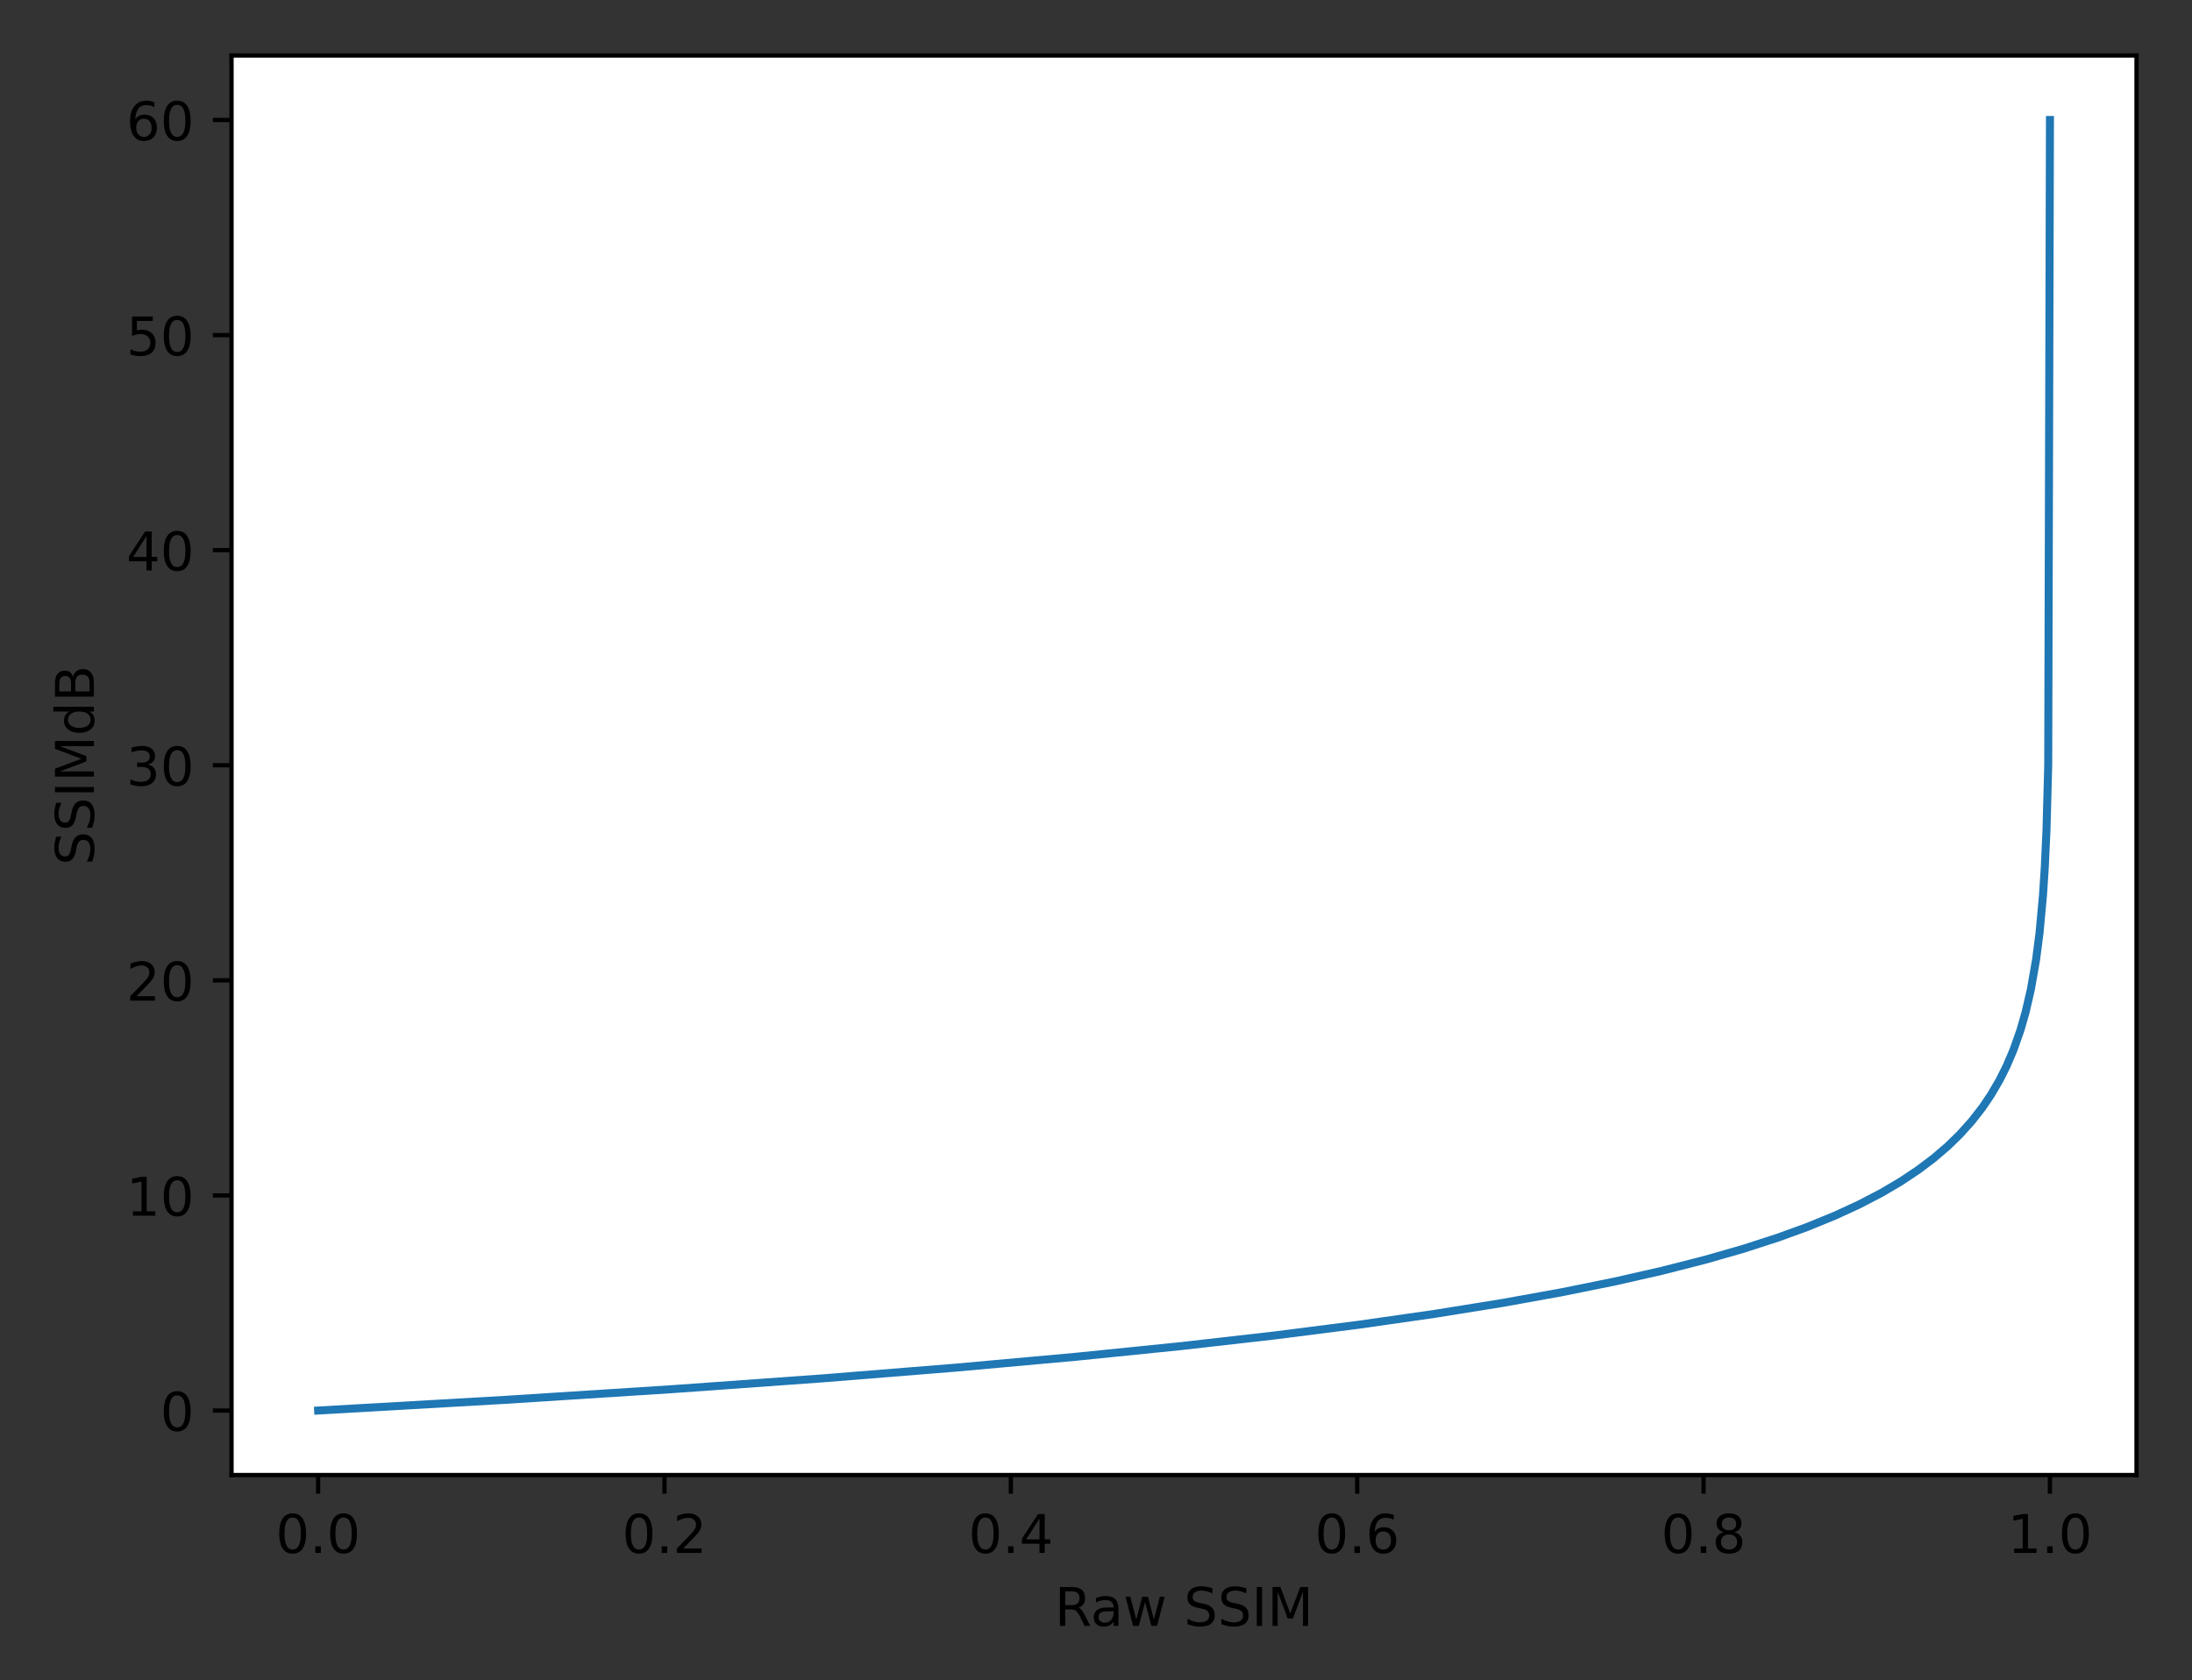 <?xml version="1.0" encoding="UTF-8" standalone="no"?>
<svg
   xmlns:dc="http://purl.org/dc/elements/1.1/"
   xmlns:cc="http://creativecommons.org/ns#"
   xmlns:rdf="http://www.w3.org/1999/02/22-rdf-syntax-ns#"
   xmlns:svg="http://www.w3.org/2000/svg"
   xmlns="http://www.w3.org/2000/svg"
   xmlns:xlink="http://www.w3.org/1999/xlink"
   xmlns:sodipodi="http://sodipodi.sourceforge.net/DTD/sodipodi-0.dtd"
   xmlns:inkscape="http://www.inkscape.org/namespaces/inkscape"
   height="314.931pt"
   version="1.1"
   viewBox="0 0 410.923 314.931"
   width="410.923pt"
   id="svg295"
   sodipodi:docname="SSIM-dB-vs-raw.svg"
   inkscape:version="1.0.1 (0767f8302a, 2020-10-17)">
  <rect x="0" y="0" width="410.923" height="314.931" fill="#333333" stroke="none"/>
  <sodipodi:namedview
     pagecolor="#ffffff"
     bordercolor="#666666"
     borderopacity="1"
     objecttolerance="10"
     gridtolerance="10"
     guidetolerance="10"
     inkscape:pageopacity="0"
     inkscape:pageshadow="2"
     inkscape:window-width="1920"
     inkscape:window-height="1163"
     id="namedview297"
     showgrid="false"
     fit-margin-top="10"
     fit-margin-bottom="10"
     fit-margin-right="10"
     fit-margin-left="10"
     inkscape:zoom="1.8880208"
     inkscape:cx="288.27083"
     inkscape:cy="188.97067"
     inkscape:window-x="0"
     inkscape:window-y="0"
     inkscape:window-maximized="1"
     inkscape:current-layer="figure_1" />
  <defs
     id="defs6">
    <style
       type="text/css"
       id="style4">*{stroke-linecap:butt;stroke-linejoin:round;}</style>
  </defs>
  <g
     id="figure_1"
     transform="translate(-14.197,-31.072)">
    <g
       id="axes_1">
      <g
         id="patch_2">
        <path
           d="M 57.6,307.584 H 414.72 V 41.472 H 57.6 Z"
           style="fill:#ffffff"
           id="path11" />
      </g>
      <g
         id="matplotlib.axis_1">
        <g
           id="xtick_1">
          <g
             id="line2d_1">
            <defs
               id="defs15">
              <path
                 d="M 0,0 V 3.5"
                 id="m9b0b6cb5fc"
                 style="stroke:#000000;stroke-width:0.8" />
            </defs>
            <g
               id="g19">
              <use
                 style="stroke:#000000;stroke-width:0.8"
                 x="73.833"
                 xlink:href="#m9b0b6cb5fc"
                 y="307.584"
                 id="use17"
                 width="100%"
                 height="100%" />
            </g>
          </g>
          <g
             id="text_1">
            <!-- 0.0 -->
            <g
               transform="matrix(0.1,0,0,-0.1,65.881,322.182)"
               id="g32">
              <defs
                 id="defs24">
                <path
                   d="m 31.781,66.406 q -7.609,0 -11.453,-7.5 Q 16.5,51.422 16.5,36.375 q 0,-14.984 3.828,-22.484 3.844,-7.5 11.453,-7.5 7.672,0 11.5,7.5 3.844,7.5 3.844,22.484 0,15.047 -3.844,22.531 -3.828,7.5 -11.5,7.5 z m 0,7.812 q 12.266,0 18.734,-9.703 6.469,-9.688 6.469,-28.141 0,-18.406 -6.469,-28.109 -6.469,-9.688 -18.734,-9.688 -12.25,0 -18.719,9.688 Q 6.594,17.969 6.594,36.375 q 0,18.453 6.469,28.141 6.469,9.703 18.719,9.703 z"
                   id="DejaVuSans-48" />
                <path
                   d="M 10.688,12.406 H 21 V 0 H 10.688 Z"
                   id="DejaVuSans-46" />
              </defs>
              <use
                 xlink:href="#DejaVuSans-48"
                 id="use26"
                 x="0"
                 y="0"
                 width="100%"
                 height="100%" />
              <use
                 x="63.623"
                 xlink:href="#DejaVuSans-46"
                 id="use28"
                 y="0"
                 width="100%"
                 height="100%" />
              <use
                 x="95.41"
                 xlink:href="#DejaVuSans-48"
                 id="use30"
                 y="0"
                 width="100%"
                 height="100%" />
            </g>
          </g>
        </g>
        <g
           id="xtick_2">
          <g
             id="line2d_2">
            <g
               id="g38">
              <use
                 style="stroke:#000000;stroke-width:0.8"
                 x="138.764"
                 xlink:href="#m9b0b6cb5fc"
                 y="307.584"
                 id="use36"
                 width="100%"
                 height="100%" />
            </g>
          </g>
          <g
             id="text_2">
            <!-- 0.2 -->
            <g
               transform="matrix(0.1,0,0,-0.1,130.812,322.182)"
               id="g50">
              <defs
                 id="defs42">
                <path
                   d="M 19.188,8.297 H 53.609 V 0 H 7.328 v 8.297 q 5.609,5.812 15.297,15.594 9.703,9.797 12.188,12.641 4.734,5.312 6.609,9 1.891,3.688 1.891,7.25 0,5.812 -4.078,9.469 -4.078,3.672 -10.625,3.672 -4.641,0 -9.797,-1.609 -5.141,-1.609 -11,-4.891 v 9.969 Q 13.766,71.781 18.938,73 q 5.188,1.219 9.484,1.219 11.328,0 18.062,-5.672 6.734,-5.656 6.734,-15.125 0,-4.5 -1.688,-8.531 Q 49.859,40.875 45.406,35.406 44.188,33.984 37.641,27.219 31.109,20.453 19.188,8.297 Z"
                   id="DejaVuSans-50" />
              </defs>
              <use
                 xlink:href="#DejaVuSans-48"
                 id="use44"
                 x="0"
                 y="0"
                 width="100%"
                 height="100%" />
              <use
                 x="63.623"
                 xlink:href="#DejaVuSans-46"
                 id="use46"
                 y="0"
                 width="100%"
                 height="100%" />
              <use
                 x="95.41"
                 xlink:href="#DejaVuSans-50"
                 id="use48"
                 y="0"
                 width="100%"
                 height="100%" />
            </g>
          </g>
        </g>
        <g
           id="xtick_3">
          <g
             id="line2d_3">
            <g
               id="g56">
              <use
                 style="stroke:#000000;stroke-width:0.8"
                 x="203.695"
                 xlink:href="#m9b0b6cb5fc"
                 y="307.584"
                 id="use54"
                 width="100%"
                 height="100%" />
            </g>
          </g>
          <g
             id="text_3">
            <!-- 0.4 -->
            <g
               transform="matrix(0.1,0,0,-0.1,195.743,322.182)"
               id="g68">
              <defs
                 id="defs60">
                <path
                   d="M 37.797,64.312 12.891,25.391 h 24.906 z m -2.594,8.594 h 12.406 V 25.391 h 10.406 V 17.188 H 47.609 V 0 h -9.812 V 17.188 H 4.891 v 9.516 z"
                   id="DejaVuSans-52" />
              </defs>
              <use
                 xlink:href="#DejaVuSans-48"
                 id="use62"
                 x="0"
                 y="0"
                 width="100%"
                 height="100%" />
              <use
                 x="63.623"
                 xlink:href="#DejaVuSans-46"
                 id="use64"
                 y="0"
                 width="100%"
                 height="100%" />
              <use
                 x="95.41"
                 xlink:href="#DejaVuSans-52"
                 id="use66"
                 y="0"
                 width="100%"
                 height="100%" />
            </g>
          </g>
        </g>
        <g
           id="xtick_4">
          <g
             id="line2d_4">
            <g
               id="g74">
              <use
                 style="stroke:#000000;stroke-width:0.8"
                 x="268.625"
                 xlink:href="#m9b0b6cb5fc"
                 y="307.584"
                 id="use72"
                 width="100%"
                 height="100%" />
            </g>
          </g>
          <g
             id="text_4">
            <!-- 0.6 -->
            <g
               transform="matrix(0.1,0,0,-0.1,260.674,322.182)"
               id="g86">
              <defs
                 id="defs78">
                <path
                   d="m 33.016,40.375 q -6.641,0 -10.531,-4.547 -3.875,-4.531 -3.875,-12.438 0,-7.859 3.875,-12.438 3.891,-4.562 10.531,-4.562 6.641,0 10.516,4.562 3.875,4.578 3.875,12.438 0,7.906 -3.875,12.438 Q 39.656,40.375 33.016,40.375 Z M 52.594,71.297 V 62.312 q -3.719,1.75 -7.5,2.672 -3.781,0.938 -7.5,0.938 -9.766,0 -14.922,-6.594 -5.141,-6.594 -5.875,-19.922 2.875,4.25 7.219,6.516 4.359,2.266 9.578,2.266 10.984,0 17.359,-6.672 6.375,-6.656 6.375,-18.125 0,-11.234 -6.641,-18.031 -6.641,-6.781 -17.672,-6.781 -12.656,0 -19.344,9.688 -6.688,9.703 -6.688,28.109 0,17.281 8.203,27.562 8.203,10.281 22.016,10.281 3.719,0 7.5,-0.734 3.781,-0.734 7.891,-2.188 z"
                   id="DejaVuSans-54" />
              </defs>
              <use
                 xlink:href="#DejaVuSans-48"
                 id="use80"
                 x="0"
                 y="0"
                 width="100%"
                 height="100%" />
              <use
                 x="63.623"
                 xlink:href="#DejaVuSans-46"
                 id="use82"
                 y="0"
                 width="100%"
                 height="100%" />
              <use
                 x="95.41"
                 xlink:href="#DejaVuSans-54"
                 id="use84"
                 y="0"
                 width="100%"
                 height="100%" />
            </g>
          </g>
        </g>
        <g
           id="xtick_5">
          <g
             id="line2d_5">
            <g
               id="g92">
              <use
                 style="stroke:#000000;stroke-width:0.8"
                 x="333.556"
                 xlink:href="#m9b0b6cb5fc"
                 y="307.584"
                 id="use90"
                 width="100%"
                 height="100%" />
            </g>
          </g>
          <g
             id="text_5">
            <!-- 0.8 -->
            <g
               transform="matrix(0.1,0,0,-0.1,325.605,322.182)"
               id="g104">
              <defs
                 id="defs96">
                <path
                   d="m 31.781,34.625 q -7.031,0 -11.062,-3.766 -4.016,-3.766 -4.016,-10.344 0,-6.594 4.016,-10.359 4.031,-3.766 11.062,-3.766 7.031,0 11.078,3.781 4.062,3.797 4.062,10.344 0,6.578 -4.031,10.344 Q 38.875,34.625 31.781,34.625 Z m -9.859,4.188 Q 15.578,40.375 12.031,44.719 8.5,49.078 8.5,55.328 q 0,8.734 6.219,13.812 6.234,5.078 17.062,5.078 10.891,0 17.094,-5.078 6.203,-5.078 6.203,-13.812 0,-6.25 -3.547,-10.609 Q 48,40.375 41.703,38.812 q 7.125,-1.656 11.094,-6.5 3.984,-4.828 3.984,-11.797 0,-10.609 -6.469,-16.281 -6.469,-5.656 -18.531,-5.656 -12.047,0 -18.531,5.656 -6.469,5.672 -6.469,16.281 0,6.969 4,11.797 4.016,4.844 11.141,6.5 z M 18.312,54.391 q 0,-5.656 3.531,-8.828 3.547,-3.172 9.938,-3.172 6.359,0 9.938,3.172 3.594,3.172 3.594,8.828 0,5.672 -3.594,8.844 -3.578,3.172 -9.938,3.172 -6.391,0 -9.938,-3.172 Q 18.312,60.062 18.312,54.391 Z"
                   id="DejaVuSans-56" />
              </defs>
              <use
                 xlink:href="#DejaVuSans-48"
                 id="use98"
                 x="0"
                 y="0"
                 width="100%"
                 height="100%" />
              <use
                 x="63.623"
                 xlink:href="#DejaVuSans-46"
                 id="use100"
                 y="0"
                 width="100%"
                 height="100%" />
              <use
                 x="95.41"
                 xlink:href="#DejaVuSans-56"
                 id="use102"
                 y="0"
                 width="100%"
                 height="100%" />
            </g>
          </g>
        </g>
        <g
           id="xtick_6">
          <g
             id="line2d_6">
            <g
               id="g110">
              <use
                 style="stroke:#000000;stroke-width:0.8"
                 x="398.487"
                 xlink:href="#m9b0b6cb5fc"
                 y="307.584"
                 id="use108"
                 width="100%"
                 height="100%" />
            </g>
          </g>
          <g
             id="text_6">
            <!-- 1.0 -->
            <g
               transform="matrix(0.1,0,0,-0.1,390.536,322.182)"
               id="g122">
              <defs
                 id="defs114">
                <path
                   d="m 12.406,8.297 h 16.109 v 55.625 L 10.984,60.406 v 8.984 l 17.438,3.516 H 38.281 V 8.297 H 54.391 V 0 H 12.406 Z"
                   id="DejaVuSans-49" />
              </defs>
              <use
                 xlink:href="#DejaVuSans-49"
                 id="use116"
                 x="0"
                 y="0"
                 width="100%"
                 height="100%" />
              <use
                 x="63.623"
                 xlink:href="#DejaVuSans-46"
                 id="use118"
                 y="0"
                 width="100%"
                 height="100%" />
              <use
                 x="95.41"
                 xlink:href="#DejaVuSans-48"
                 id="use120"
                 y="0"
                 width="100%"
                 height="100%" />
            </g>
          </g>
        </g>
        <g
           id="text_7">
          <!-- Raw SSIM -->
          <g
             transform="matrix(0.1,0,0,-0.1,211.919,335.861)"
             id="g151">
            <defs
               id="defs133">
              <path
                 d="m 44.391,34.188 q 3.172,-1.078 6.172,-4.594 3,-3.516 6.031,-9.672 L 66.609,0 H 56 l -9.312,18.703 q -3.625,7.328 -7.016,9.719 -3.391,2.391 -9.25,2.391 h -10.75 V 0 H 9.812 v 72.906 h 22.266 q 12.5,0 18.656,-5.234 6.156,-5.219 6.156,-15.766 0,-6.891 -3.203,-11.438 -3.203,-4.531 -9.297,-6.281 z m -24.719,30.609 v -25.875 h 12.406 q 7.125,0 10.766,3.297 3.641,3.297 3.641,9.688 0,6.391 -3.641,9.641 -3.641,3.25 -10.766,3.25 z"
                 id="DejaVuSans-82" />
              <path
                 d="m 34.281,27.484 q -10.891,0 -15.094,-2.484 -4.203,-2.484 -4.203,-8.5 0,-4.781 3.156,-7.594 3.156,-2.797 8.562,-2.797 7.484,0 12,5.297 4.516,5.297 4.516,14.078 v 2 z m 17.922,3.719 V 0 H 43.219 v 8.297 q -3.078,-4.969 -7.672,-7.344 -4.594,-2.375 -11.234,-2.375 -8.391,0 -13.359,4.719 Q 6,8.016 6,15.922 q 0,9.219 6.172,13.906 6.188,4.688 18.438,4.688 H 43.219 v 0.891 q 0,6.203 -4.078,9.594 -4.078,3.391 -11.453,3.391 -4.688,0 -9.141,-1.125 -4.438,-1.125 -8.531,-3.375 v 8.312 q 4.922,1.906 9.562,2.844 Q 24.219,56 28.609,56 q 11.875,0 17.734,-6.156 5.859,-6.141 5.859,-18.641 z"
                 id="DejaVuSans-97" />
              <path
                 d="M 4.203,54.688 H 13.188 L 24.422,12.016 35.594,54.688 H 46.188 L 57.422,12.016 68.609,54.688 H 77.594 L 63.281,0 H 52.688 L 40.922,44.828 29.109,0 H 18.5 Z"
                 id="DejaVuSans-119" />
              <path
                 id="DejaVuSans-32"
                 d="" />
              <path
                 d="m 53.516,70.516 v -9.625 q -5.609,2.688 -10.594,4 -4.984,1.328 -9.625,1.328 -8.047,0 -12.422,-3.125 -4.375,-3.125 -4.375,-8.891 0,-4.844 2.906,-7.312 2.906,-2.453 11.016,-3.969 L 36.375,41.703 Q 47.406,39.594 52.656,34.297 57.906,29 57.906,20.125 q 0,-10.609 -7.109,-16.078 -7.094,-5.469 -20.812,-5.469 -5.172,0 -11.016,1.172 Q 13.141,0.922 6.891,3.219 V 13.375 q 6,-3.359 11.766,-5.078 5.766,-1.703 11.328,-1.703 8.438,0 13.031,3.312 4.594,3.328 4.594,9.484 0,5.359 -3.297,8.391 Q 41.016,30.812 33.5,32.328 L 27.484,33.5 q -11.031,2.188 -15.969,6.875 -4.922,4.688 -4.922,13.047 0,9.672 6.812,15.234 6.812,5.562 18.766,5.562 5.141,0 10.453,-0.938 5.328,-0.922 10.891,-2.766 z"
                 id="DejaVuSans-83" />
              <path
                 d="m 9.812,72.906 h 9.859 V 0 H 9.812 Z"
                 id="DejaVuSans-73" />
              <path
                 d="M 9.812,72.906 H 24.516 L 43.109,23.297 61.812,72.906 H 76.516 V 0 h -9.625 v 64.016 l -18.797,-50 H 38.188 l -18.797,50 V 0 H 9.812 Z"
                 id="DejaVuSans-77" />
            </defs>
            <use
               xlink:href="#DejaVuSans-82"
               id="use135"
               x="0"
               y="0"
               width="100%"
               height="100%" />
            <use
               x="67.232"
               xlink:href="#DejaVuSans-97"
               id="use137"
               y="0"
               width="100%"
               height="100%" />
            <use
               x="128.512"
               xlink:href="#DejaVuSans-119"
               id="use139"
               y="0"
               width="100%"
               height="100%" />
            <use
               x="210.299"
               xlink:href="#DejaVuSans-32"
               id="use141"
               y="0"
               width="100%"
               height="100%" />
            <use
               x="242.086"
               xlink:href="#DejaVuSans-83"
               id="use143"
               y="0"
               width="100%"
               height="100%" />
            <use
               x="305.562"
               xlink:href="#DejaVuSans-83"
               id="use145"
               y="0"
               width="100%"
               height="100%" />
            <use
               x="369.039"
               xlink:href="#DejaVuSans-73"
               id="use147"
               y="0"
               width="100%"
               height="100%" />
            <use
               x="398.531"
               xlink:href="#DejaVuSans-77"
               id="use149"
               y="0"
               width="100%"
               height="100%" />
          </g>
        </g>
      </g>
      <g
         id="matplotlib.axis_2">
        <g
           id="ytick_1">
          <g
             id="line2d_7">
            <defs
               id="defs156">
              <path
                 d="M 0,0 H -3.5"
                 id="mfd8e540421"
                 style="stroke:#000000;stroke-width:0.8" />
            </defs>
            <g
               id="g160">
              <use
                 style="stroke:#000000;stroke-width:0.8"
                 x="57.6"
                 xlink:href="#mfd8e540421"
                 y="295.488"
                 id="use158"
                 width="100%"
                 height="100%" />
            </g>
          </g>
          <g
             id="text_8">
            <!-- 0 -->
            <g
               transform="matrix(0.1,0,0,-0.1,44.237,299.287)"
               id="g165">
              <use
                 xlink:href="#DejaVuSans-48"
                 id="use163"
                 x="0"
                 y="0"
                 width="100%"
                 height="100%" />
            </g>
          </g>
        </g>
        <g
           id="ytick_2">
          <g
             id="line2d_8">
            <g
               id="g171">
              <use
                 style="stroke:#000000;stroke-width:0.8"
                 x="57.6"
                 xlink:href="#mfd8e540421"
                 y="255.168"
                 id="use169"
                 width="100%"
                 height="100%" />
            </g>
          </g>
          <g
             id="text_9">
            <!-- 10 -->
            <g
               transform="matrix(0.1,0,0,-0.1,37.875,258.967)"
               id="g178">
              <use
                 xlink:href="#DejaVuSans-49"
                 id="use174"
                 x="0"
                 y="0"
                 width="100%"
                 height="100%" />
              <use
                 x="63.623"
                 xlink:href="#DejaVuSans-48"
                 id="use176"
                 y="0"
                 width="100%"
                 height="100%" />
            </g>
          </g>
        </g>
        <g
           id="ytick_3">
          <g
             id="line2d_9">
            <g
               id="g184">
              <use
                 style="stroke:#000000;stroke-width:0.8"
                 x="57.6"
                 xlink:href="#mfd8e540421"
                 y="214.848"
                 id="use182"
                 width="100%"
                 height="100%" />
            </g>
          </g>
          <g
             id="text_10">
            <!-- 20 -->
            <g
               transform="matrix(0.1,0,0,-0.1,37.875,218.647)"
               id="g191">
              <use
                 xlink:href="#DejaVuSans-50"
                 id="use187"
                 x="0"
                 y="0"
                 width="100%"
                 height="100%" />
              <use
                 x="63.623"
                 xlink:href="#DejaVuSans-48"
                 id="use189"
                 y="0"
                 width="100%"
                 height="100%" />
            </g>
          </g>
        </g>
        <g
           id="ytick_4">
          <g
             id="line2d_10">
            <g
               id="g197">
              <use
                 style="stroke:#000000;stroke-width:0.8"
                 x="57.6"
                 xlink:href="#mfd8e540421"
                 y="174.528"
                 id="use195"
                 width="100%"
                 height="100%" />
            </g>
          </g>
          <g
             id="text_11">
            <!-- 30 -->
            <g
               transform="matrix(0.1,0,0,-0.1,37.875,178.327)"
               id="g207">
              <defs
                 id="defs201">
                <path
                   d="M 40.578,39.312 Q 47.656,37.797 51.625,33 q 3.984,-4.781 3.984,-11.812 0,-10.781 -7.422,-16.703 -7.422,-5.906 -21.094,-5.906 -4.578,0 -9.438,0.906 -4.859,0.906 -10.031,2.719 v 9.516 q 4.094,-2.391 8.969,-3.609 4.891,-1.219 10.219,-1.219 9.266,0 14.125,3.656 4.859,3.656 4.859,10.641 0,6.453 -4.516,10.078 -4.516,3.641 -12.562,3.641 h -8.5 v 8.109 h 8.891 q 7.266,0 11.125,2.906 3.859,2.906 3.859,8.375 0,5.609 -3.984,8.609 -3.969,3.016 -11.391,3.016 -4.062,0 -8.703,-0.891 Q 15.375,64.156 9.812,62.312 v 8.781 q 5.625,1.562 10.531,2.344 4.906,0.781 9.25,0.781 11.234,0 17.766,-5.109 6.547,-5.094 6.547,-13.781 0,-6.062 -3.469,-10.234 -3.469,-4.172 -9.859,-5.781 z"
                   id="DejaVuSans-51" />
              </defs>
              <use
                 xlink:href="#DejaVuSans-51"
                 id="use203"
                 x="0"
                 y="0"
                 width="100%"
                 height="100%" />
              <use
                 x="63.623"
                 xlink:href="#DejaVuSans-48"
                 id="use205"
                 y="0"
                 width="100%"
                 height="100%" />
            </g>
          </g>
        </g>
        <g
           id="ytick_5">
          <g
             id="line2d_11">
            <g
               id="g213">
              <use
                 style="stroke:#000000;stroke-width:0.8"
                 x="57.6"
                 xlink:href="#mfd8e540421"
                 y="134.208"
                 id="use211"
                 width="100%"
                 height="100%" />
            </g>
          </g>
          <g
             id="text_12">
            <!-- 40 -->
            <g
               transform="matrix(0.1,0,0,-0.1,37.875,138.007)"
               id="g220">
              <use
                 xlink:href="#DejaVuSans-52"
                 id="use216"
                 x="0"
                 y="0"
                 width="100%"
                 height="100%" />
              <use
                 x="63.623"
                 xlink:href="#DejaVuSans-48"
                 id="use218"
                 y="0"
                 width="100%"
                 height="100%" />
            </g>
          </g>
        </g>
        <g
           id="ytick_6">
          <g
             id="line2d_12">
            <g
               id="g226">
              <use
                 style="stroke:#000000;stroke-width:0.8"
                 x="57.6"
                 xlink:href="#mfd8e540421"
                 y="93.888"
                 id="use224"
                 width="100%"
                 height="100%" />
            </g>
          </g>
          <g
             id="text_13">
            <!-- 50 -->
            <g
               transform="matrix(0.1,0,0,-0.1,37.875,97.687)"
               id="g236">
              <defs
                 id="defs230">
                <path
                   d="m 10.797,72.906 h 38.719 v -8.312 h -29.688 V 46.734 q 2.141,0.734 4.281,1.094 2.156,0.359 4.312,0.359 Q 40.625,48.188 47.75,41.5 54.891,34.812 54.891,23.391 54.891,11.625 47.562,5.094 40.234,-1.422 26.906,-1.422 q -4.594,0 -9.359,0.781 -4.75,0.781 -9.828,2.344 V 11.625 q 4.391,-2.391 9.078,-3.562 4.688,-1.172 9.906,-1.172 8.453,0 13.375,4.438 4.938,4.438 4.938,12.062 0,7.609 -4.938,12.047 -4.922,4.453 -13.375,4.453 -3.953,0 -7.891,-0.875 -3.922,-0.875 -8.016,-2.734 z"
                   id="DejaVuSans-53" />
              </defs>
              <use
                 xlink:href="#DejaVuSans-53"
                 id="use232"
                 x="0"
                 y="0"
                 width="100%"
                 height="100%" />
              <use
                 x="63.623"
                 xlink:href="#DejaVuSans-48"
                 id="use234"
                 y="0"
                 width="100%"
                 height="100%" />
            </g>
          </g>
        </g>
        <g
           id="ytick_7">
          <g
             id="line2d_13">
            <g
               id="g242">
              <use
                 style="stroke:#000000;stroke-width:0.8"
                 x="57.6"
                 xlink:href="#mfd8e540421"
                 y="53.568"
                 id="use240"
                 width="100%"
                 height="100%" />
            </g>
          </g>
          <g
             id="text_14">
            <!-- 60 -->
            <g
               transform="matrix(0.1,0,0,-0.1,37.875,57.367)"
               id="g249">
              <use
                 xlink:href="#DejaVuSans-54"
                 id="use245"
                 x="0"
                 y="0"
                 width="100%"
                 height="100%" />
              <use
                 x="63.623"
                 xlink:href="#DejaVuSans-48"
                 id="use247"
                 y="0"
                 width="100%"
                 height="100%" />
            </g>
          </g>
        </g>
        <g
           id="text_15">
          <!-- SSIMdB -->
          <g
             transform="matrix(0,-0.1,-0.1,0,31.795,193.27)"
             id="g269">
            <defs
               id="defs255">
              <path
                 d="m 45.406,46.391 v 29.594 h 8.984 V 0 H 45.406 v 8.203 q -2.828,-4.875 -7.156,-7.25 -4.312,-2.375 -10.375,-2.375 -9.906,0 -16.141,7.906 -6.219,7.922 -6.219,20.812 0,12.891 6.219,20.797 Q 17.969,56 27.875,56 q 6.062,0 10.375,-2.375 4.328,-2.359 7.156,-7.234 z M 14.797,27.297 q 0,-9.906 4.078,-15.547 4.078,-5.641 11.203,-5.641 7.125,0 11.219,5.641 4.109,5.641 4.109,15.547 0,9.906 -4.109,15.547 -4.094,5.641 -11.219,5.641 -7.125,0 -11.203,-5.641 -4.078,-5.641 -4.078,-15.547 z"
                 id="DejaVuSans-100" />
              <path
                 d="M 19.672,34.812 V 8.109 H 35.5 q 7.953,0 11.781,3.297 3.844,3.297 3.844,10.078 0,6.844 -3.844,10.078 -3.828,3.25 -11.781,3.25 z m 0,29.984 V 42.828 H 34.281 q 7.219,0 10.75,2.703 3.547,2.719 3.547,8.281 0,5.516 -3.547,8.25 -3.531,2.734 -10.75,2.734 z M 9.812,72.906 h 25.203 q 11.281,0 17.375,-4.688 Q 58.5,63.531 58.5,54.891 58.5,48.188 55.375,44.234 52.25,40.281 46.188,39.312 53.469,37.75 57.5,32.781 q 4.031,-4.953 4.031,-12.375 0,-9.766 -6.641,-15.094 Q 48.25,0 35.984,0 H 9.812 Z"
                 id="DejaVuSans-66" />
            </defs>
            <use
               xlink:href="#DejaVuSans-83"
               id="use257"
               x="0"
               y="0"
               width="100%"
               height="100%" />
            <use
               x="63.477"
               xlink:href="#DejaVuSans-83"
               id="use259"
               y="0"
               width="100%"
               height="100%" />
            <use
               x="126.953"
               xlink:href="#DejaVuSans-73"
               id="use261"
               y="0"
               width="100%"
               height="100%" />
            <use
               x="156.445"
               xlink:href="#DejaVuSans-77"
               id="use263"
               y="0"
               width="100%"
               height="100%" />
            <use
               x="242.725"
               xlink:href="#DejaVuSans-100"
               id="use265"
               y="0"
               width="100%"
               height="100%" />
            <use
               x="306.201"
               xlink:href="#DejaVuSans-66"
               id="use267"
               y="0"
               width="100%"
               height="100%" />
          </g>
        </g>
      </g>
      <g
         id="line2d_14">
        <path
           clip-path="url(#p6319d805ea)"
           d="m 73.833,295.488 35.098,-2.003 31.523,-2.018 27.948,-2.007 25.023,-2.016 22.424,-2.028 19.824,-2.012 17.549,-1.997 15.924,-2.033 13.974,-2.002 12.674,-2.038 11.049,-1.993 10.074,-2.039 8.774,-1.993 8.124,-2.072 7.15,-2.051 6.5,-2.1 5.525,-2.007 5.2,-2.125 4.55,-2.098 4.225,-2.202 3.575,-2.108 3.25,-2.165 2.925,-2.207 2.6,-2.227 2.275,-2.212 2.275,-2.532 1.95,-2.506 1.625,-2.402 1.625,-2.785 1.3,-2.599 1.3,-3.053 1.3,-3.7 0.975,-3.4 0.975,-4.223 0.975,-5.576 0.65,-5.038 0.65,-7.1 0.325,-5.038 0.325,-7.1 0.325,-12.138 0.325,-120.978 v 0"
           style="fill:none;stroke:#1f77b4;stroke-width:1.5;stroke-linecap:square"
           id="path273" />
      </g>
      <g
         id="patch_3">
        <path
           d="M 57.6,307.584 V 41.472"
           style="fill:none;stroke:#000000;stroke-width:0.8;stroke-linecap:square;stroke-linejoin:miter"
           id="path276" />
      </g>
      <g
         id="patch_4">
        <path
           d="M 414.72,307.584 V 41.472"
           style="fill:none;stroke:#000000;stroke-width:0.8;stroke-linecap:square;stroke-linejoin:miter"
           id="path279" />
      </g>
      <g
         id="patch_5">
        <path
           d="M 57.6,307.584 H 414.72"
           style="fill:none;stroke:#000000;stroke-width:0.8;stroke-linecap:square;stroke-linejoin:miter"
           id="path282" />
      </g>
      <g
         id="patch_6">
        <path
           d="M 57.6,41.472 H 414.72"
           style="fill:none;stroke:#000000;stroke-width:0.8;stroke-linecap:square;stroke-linejoin:miter"
           id="path285" />
      </g>
    </g>
  </g>
  <defs
     id="defs293">
    <clipPath
       id="p6319d805ea">
      <rect
         height="266.112"
         width="357.12"
         x="57.6"
         y="41.472"
         id="rect290" />
    </clipPath>
  </defs>
</svg>
